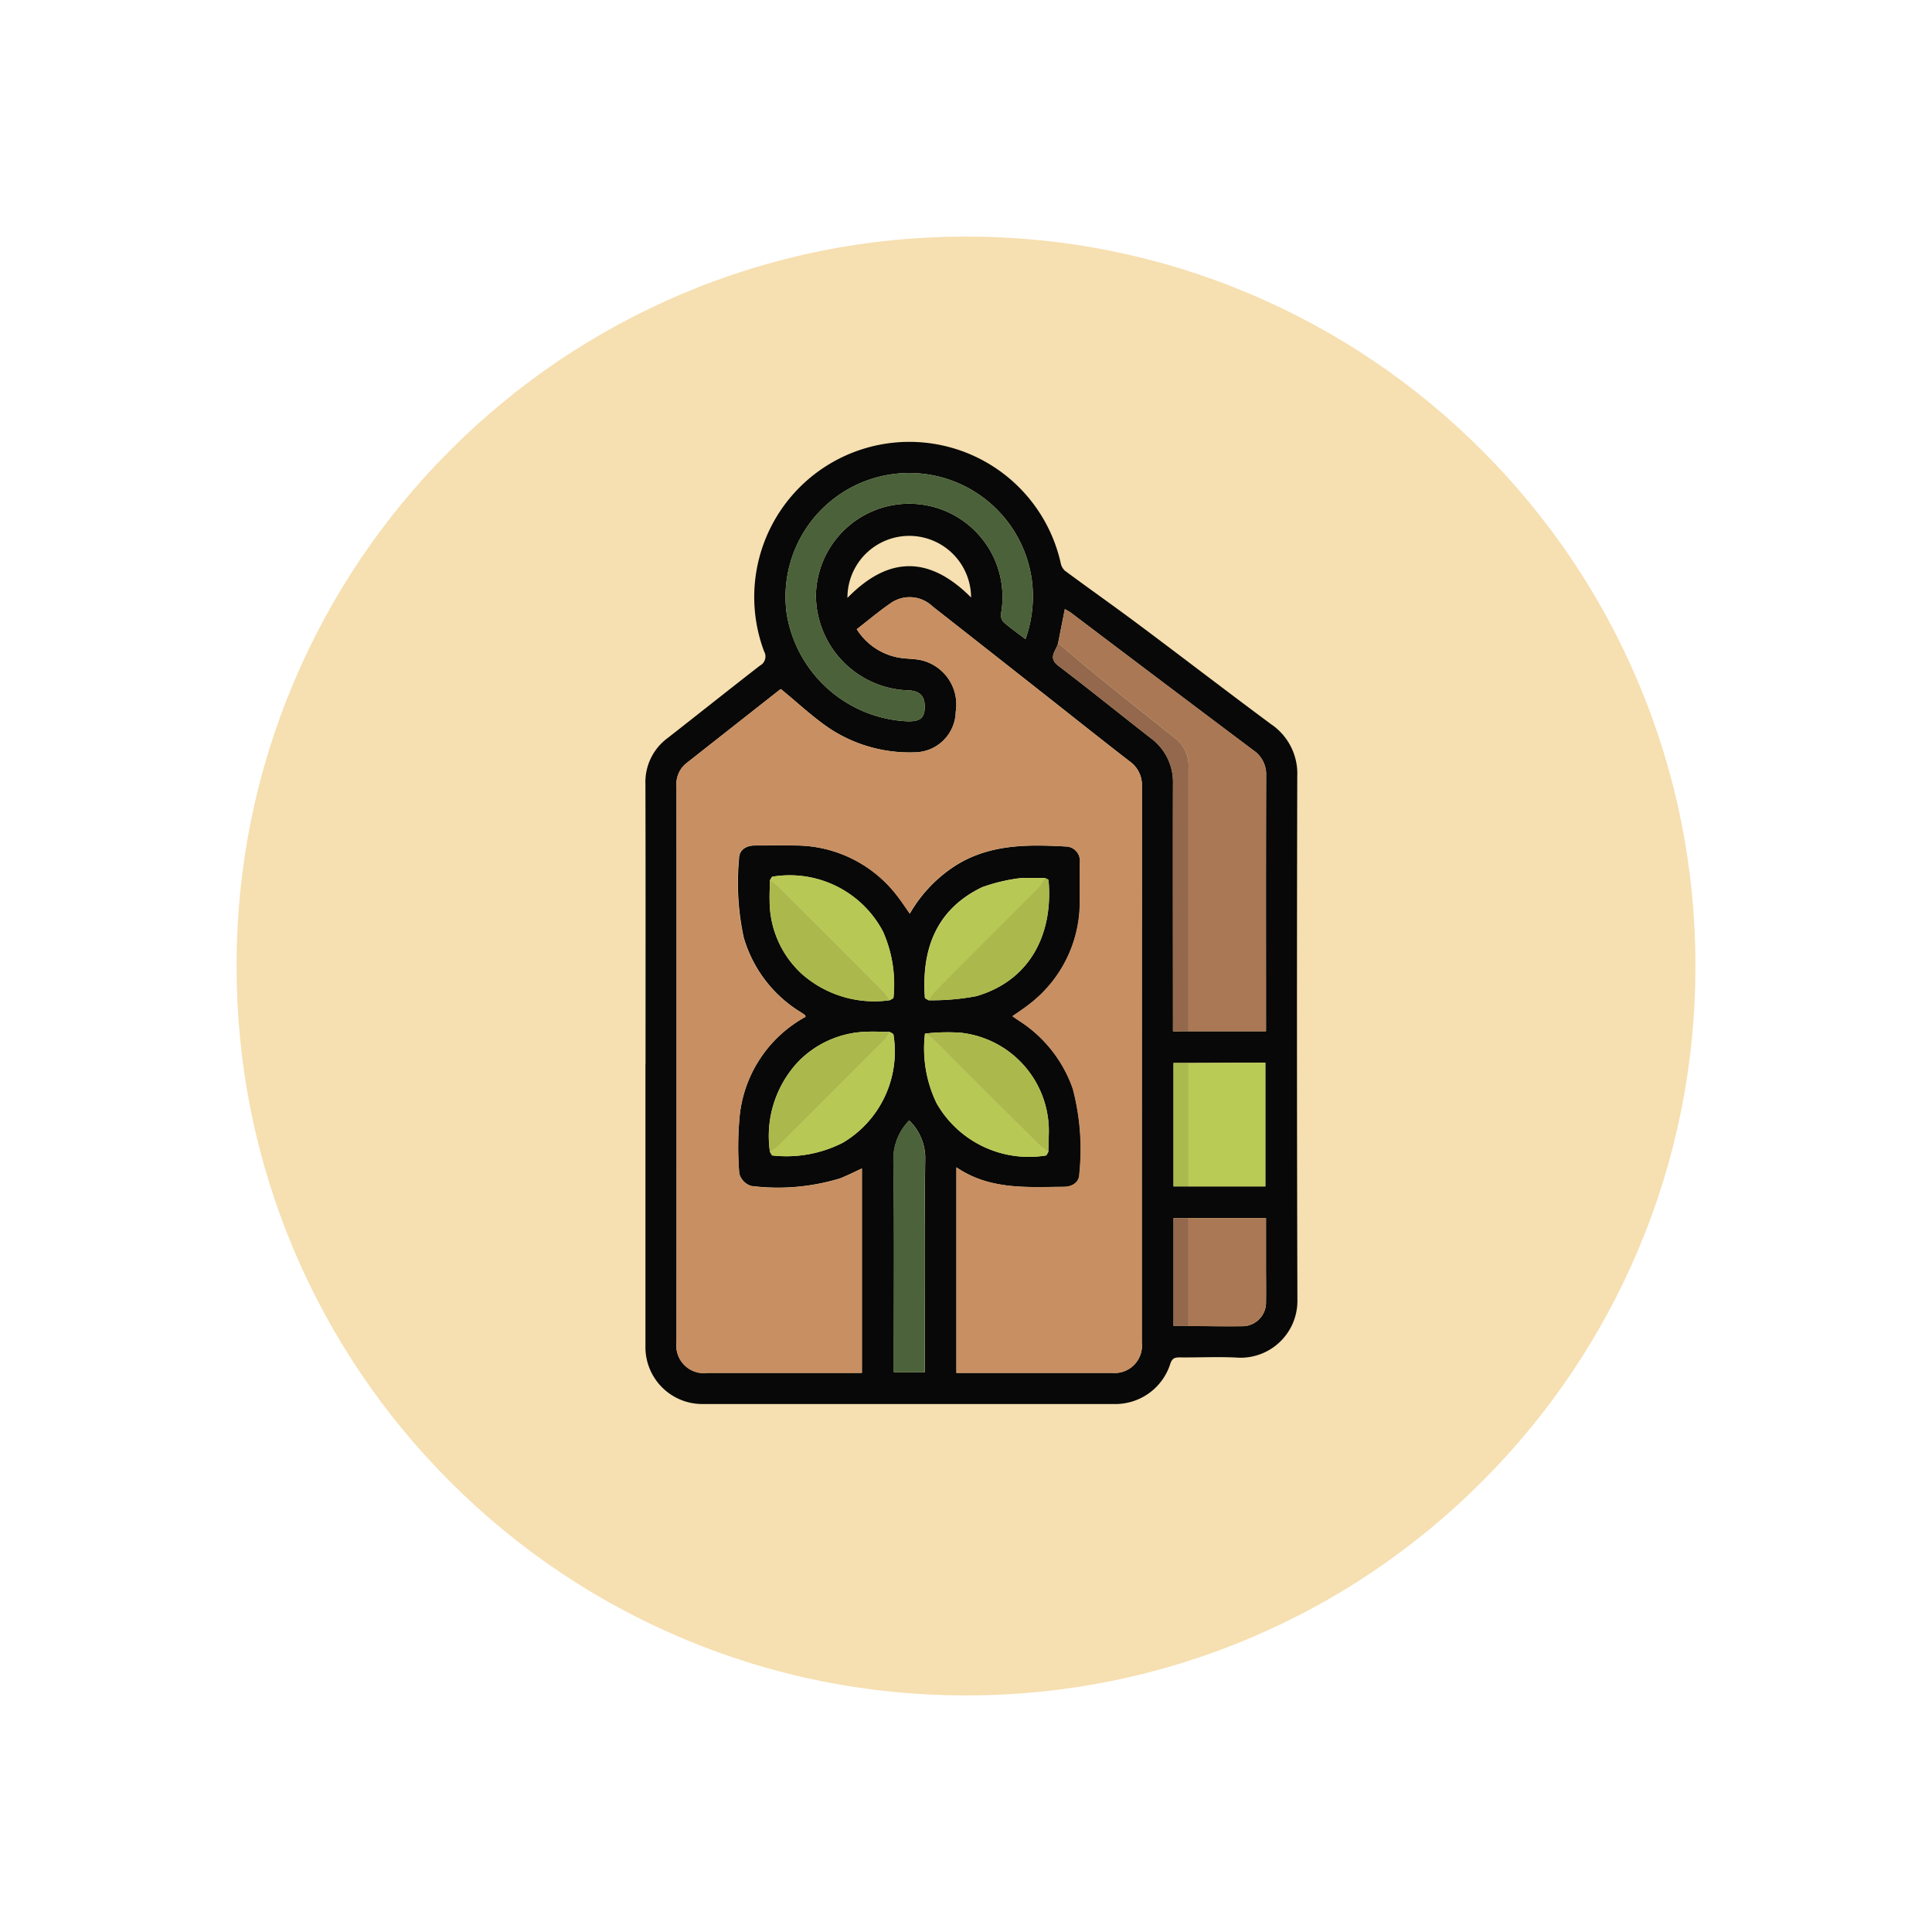 <svg xmlns="http://www.w3.org/2000/svg" xmlns:xlink="http://www.w3.org/1999/xlink" width="98" height="98" viewBox="0 0 98 98">
  <defs>
    <filter id="Path_874925" x="0" y="0" width="98" height="98" filterUnits="userSpaceOnUse">
      <feOffset dy="3" input="SourceAlpha"/>
      <feGaussianBlur stdDeviation="3" result="blur"/>
      <feFlood flood-opacity="0.161"/>
      <feComposite operator="in" in2="blur"/>
      <feComposite in="SourceGraphic"/>
    </filter>
    <clipPath id="clip-path">
      <rect id="Rectangle_410571" data-name="Rectangle 410571" width="51" height="51" transform="translate(0 -0.199)" fill="none"/>
    </clipPath>
  </defs>
  <g id="Group_1187515" data-name="Group 1187515" transform="translate(-1013.051 -1586)">
    <g id="Group_1187468" data-name="Group 1187468" transform="translate(737.051 -4505.407)">
      <g id="Group_1181903" data-name="Group 1181903">
        <g id="Group_1181438" data-name="Group 1181438">
          <g id="Group_1111314" data-name="Group 1111314" transform="translate(-734.73 3020.407)">
            <g transform="matrix(1, 0, 0, 1, 1010.73, 3071)" filter="url(#Path_874925)">
              <g id="Path_874925-2" data-name="Path 874925" transform="translate(9 6)" fill="#f6dfb0">
                <path d="M 40 78.5 C 34.802 78.5 29.76 77.483 25.015 75.476 C 20.43 73.536 16.313 70.76 12.776 67.224 C 9.24 63.688 6.464 59.57 4.525 54.986 C 2.518 50.24 1.5 45.199 1.5 40 C 1.5 34.802 2.518 29.76 4.525 25.015 C 6.464 20.43 9.24 16.313 12.776 12.776 C 16.313 9.24 20.43 6.464 25.015 4.525 C 29.76 2.518 34.802 1.5 40 1.5 C 45.198 1.5 50.24 2.518 54.985 4.525 C 59.57 6.464 63.687 9.24 67.224 12.776 C 70.76 16.313 73.536 20.43 75.475 25.015 C 77.482 29.76 78.5 34.802 78.5 40 C 78.5 45.199 77.482 50.24 75.475 54.986 C 73.536 59.57 70.76 63.688 67.224 67.224 C 63.687 70.76 59.57 73.536 54.985 75.476 C 50.24 77.483 45.198 78.5 40 78.5 Z" stroke="none"/>
                <path d="M 40 3 C 35.004 3 30.158 3.978 25.599 5.906 C 21.193 7.77 17.236 10.438 13.837 13.837 C 10.438 17.236 7.77 21.193 5.906 25.599 C 3.978 30.158 3 35.004 3 40 C 3 44.997 3.978 49.842 5.906 54.402 C 7.77 58.807 10.438 62.764 13.837 66.163 C 17.236 69.562 21.193 72.231 25.599 74.094 C 30.158 76.023 35.004 77 40 77 C 44.996 77 49.842 76.023 54.401 74.094 C 58.807 72.231 62.764 69.562 66.163 66.163 C 69.562 62.764 72.23 58.807 74.094 54.402 C 76.022 49.842 77 44.997 77 40 C 77 35.004 76.022 30.158 74.094 25.599 C 72.23 21.193 69.562 17.236 66.163 13.837 C 62.764 10.438 58.807 7.77 54.401 5.906 C 49.842 3.978 44.996 3 40 3 M 40 0 C 62.091 0 80 17.909 80 40 L 80 40 C 80 62.092 62.091 80 40 80 C 17.909 80 0 62.092 0 40 L 0 40 C 0 17.909 17.909 0 40 0 Z" stroke="none" fill="#fff"/>
              </g>
            </g>
          </g>
        </g>
      </g>
    </g>
    <g id="Group_1187503" data-name="Group 1187503" transform="translate(1037.051 1607.586)">
      <g id="Group_1187502" data-name="Group 1187502" transform="translate(0 -0.387)" clip-path="url(#clip-path)">
        <path id="Path_1334413" data-name="Path 1334413" d="M66.527,38.106c0-4.737.007-9.474-.006-14.211a2.773,2.773,0,0,1,1.136-2.325c1.561-1.22,3.11-2.454,4.675-3.669a.521.521,0,0,0,.209-.718,7.868,7.868,0,1,1,15.041-4.5.723.723,0,0,0,.215.405c1.248.924,2.518,1.817,3.761,2.746,2.242,1.675,4.46,3.382,6.708,5.048a3.022,3.022,0,0,1,1.319,2.629q-.033,13.276.007,26.553a2.884,2.884,0,0,1-2.961,2.945c-1-.06-2-.005-3-.015-.253,0-.389.032-.487.326a2.923,2.923,0,0,1-2.867,2.038q-10.4,0-20.8,0a2.885,2.885,0,0,1-2.955-2.94q0-7.154,0-14.309m14.358-3.23a12.054,12.054,0,0,0,2.42-.207c2.718-.787,3.914-3.137,3.668-5.884,0-.043-.125-.076-.191-.114l-1.1,0-.195.013a8.973,8.973,0,0,0-1.881.453c-2.5,1.2-3.062,3.388-2.909,5.6,0,.049.121.09.185.135m-.178,1.692a6.387,6.387,0,0,0,.588,3.531,5.384,5.384,0,0,0,5.535,2.655c.054-.009.091-.122.135-.186.006-.262.018-.523.018-.785a5.016,5.016,0,0,0-4.473-5.259,10.03,10.03,0,0,0-1.8.044m-7.866,6c.045.064.087.183.135.185a6.312,6.312,0,0,0,3.563-.648,5.373,5.373,0,0,0,2.569-5.483c-.009-.054-.122-.091-.186-.136-.375-.005-.75-.027-1.125-.013a5.029,5.029,0,0,0-3.536,1.537,5.511,5.511,0,0,0-1.42,4.558m0-13.774c-.006.342-.024.685-.016,1.027a5.037,5.037,0,0,0,1.648,3.734,5.552,5.552,0,0,0,4.449,1.321c.064-.045.183-.088.185-.135a6.6,6.6,0,0,0-.532-3.348,5.35,5.35,0,0,0-5.6-2.784c-.055.01-.091.122-.136.186M94.068,45.928H93.31V51.4h.757c.9.005,1.8.024,2.7.011A1.2,1.2,0,0,0,98,50.158c.011-.573,0-1.147,0-1.72v-2.51Zm0-7.869h-.759v6.262h4.66V38.043H97.7l-3.632.016m0-1.607H98v-.492c0-4.159-.006-8.317.007-12.476a1.466,1.466,0,0,0-.647-1.285q-4.633-3.475-9.248-6.974a3.333,3.333,0,0,0-.316-.188l-.342,1.728c-.089.381-.545.722.015,1.148,1.577,1.2,3.117,2.448,4.681,3.665a2.769,2.769,0,0,1,1.133,2.33c-.011,3.984,0,7.967,0,11.951v.594Zm-19.419-.736c-.02-.057-.021-.078-.031-.085-.066-.047-.133-.094-.2-.137a6.588,6.588,0,0,1-2.912-3.81,13.163,13.163,0,0,1-.234-4c0-.418.345-.652.782-.655.688,0,1.377-.012,2.065,0a6.5,6.5,0,0,1,5.211,2.6c.209.265.393.551.605.853a7.11,7.11,0,0,1,2.057-2.26c1.8-1.273,3.842-1.256,5.9-1.14a.729.729,0,0,1,.669.831c0,.639,0,1.279,0,1.918a6.522,6.522,0,0,1-2.629,5.3c-.24.188-.5.353-.79.557.127.088.215.151.306.21a6.723,6.723,0,0,1,2.758,3.47,12.005,12.005,0,0,1,.331,4.33c0,.414-.356.642-.794.644-1.862.011-3.748.166-5.442-.988V53.781c2.654,0,5.275,0,7.9,0A1.387,1.387,0,0,0,91.7,52.244q0-14.113.006-28.225a1.467,1.467,0,0,0-.619-1.258c-1.336-1.031-2.654-2.083-3.98-3.127Q84.1,17.264,81.086,14.9a1.676,1.676,0,0,0-2.132-.157c-.588.405-1.136.869-1.712,1.315a3.177,3.177,0,0,0,2.075,1.43c.383.077.785.058,1.167.136a2.306,2.306,0,0,1,1.779,2.618A2.1,2.1,0,0,1,80.194,22.3a7.379,7.379,0,0,1-4.286-1.181c-.874-.581-1.646-1.317-2.512-2.024.034-.021-.038.015-.1.063q-2.356,1.852-4.711,3.707a1.358,1.358,0,0,0-.487,1.172q.008,14.088,0,28.176a1.4,1.4,0,0,0,1.583,1.563q3.687,0,7.375,0h.447V43.409c-.391.18-.741.357-1.1.5a10.811,10.811,0,0,1-4.513.387.9.9,0,0,1-.609-.635,16.786,16.786,0,0,1,.028-2.993,6.491,6.491,0,0,1,3.339-4.954M85.8,16.561a6.464,6.464,0,0,0,.32-3.014,6.276,6.276,0,0,0-12.433,1.725,6.507,6.507,0,0,0,6.16,5.458c.608.006.829-.175.843-.693.017-.586-.253-.869-.857-.879a4.844,4.844,0,0,1-4.664-4.845,4.733,4.733,0,1,1,9.388.96.542.542,0,0,0,.131.424c.327.29.689.541,1.111.864M79.9,40.975a2.8,2.8,0,0,0-.8,2.039c.049,3.39.021,6.781.021,10.172v.561h1.573v-.613c0-3.374-.029-6.749.021-10.123a2.681,2.681,0,0,0-.812-2.036M76.768,14.469c2.114-2.167,4.182-2.118,6.272-.022a3.136,3.136,0,1,0-6.272.022" transform="translate(-57.782 -5.339)" fill="#070807"/>
        <path id="Path_1334414" data-name="Path 1334414" d="M85.068,87.751a6.491,6.491,0,0,0-3.339,4.954A16.786,16.786,0,0,0,81.7,95.7a.9.9,0,0,0,.609.636,10.811,10.811,0,0,0,4.513-.387c.361-.148.711-.324,1.1-.5v10.372h-.447q-3.687,0-7.375,0a1.4,1.4,0,0,1-1.583-1.563q0-14.088,0-28.176A1.359,1.359,0,0,1,79,74.9q2.357-1.852,4.711-3.707c.062-.049.134-.085.1-.063.866.706,1.638,1.442,2.512,2.024a7.38,7.38,0,0,0,4.287,1.181,2.1,2.1,0,0,0,2.069-2.066A2.306,2.306,0,0,0,90.9,69.653c-.382-.079-.784-.06-1.167-.136a3.176,3.176,0,0,1-2.075-1.43c.576-.446,1.123-.91,1.711-1.315a1.677,1.677,0,0,1,2.132.157q3.016,2.365,6.025,4.739c1.326,1.044,2.644,2.1,3.98,3.127a1.467,1.467,0,0,1,.619,1.258q-.011,14.113-.006,28.225a1.387,1.387,0,0,1-1.512,1.536c-2.62,0-5.241,0-7.9,0V95.384c1.693,1.153,3.579,1,5.442.988.438,0,.789-.23.794-.644a12,12,0,0,0-.331-4.33,6.723,6.723,0,0,0-2.758-3.47c-.091-.058-.178-.122-.306-.21.291-.2.55-.369.79-.557a6.522,6.522,0,0,0,2.629-5.3c.007-.639,0-1.278,0-1.918a.729.729,0,0,0-.669-.831c-2.057-.116-4.1-.133-5.9,1.14a7.11,7.11,0,0,0-2.057,2.26c-.213-.3-.4-.587-.605-.853a6.5,6.5,0,0,0-5.211-2.6c-.688-.013-1.377-.006-2.065,0-.438,0-.779.237-.782.655a13.163,13.163,0,0,0,.234,4,6.587,6.587,0,0,0,2.912,3.81c.069.043.136.089.2.137.01.007.011.028.031.085" transform="translate(-68.202 -57.372)" fill="#c88f63"/>
        <path id="Path_1334415" data-name="Path 1334415" d="M225.867,72.844l.342-1.728a3.36,3.36,0,0,1,.316.188q4.623,3.488,9.248,6.974a1.466,1.466,0,0,1,.647,1.285c-.014,4.159-.007,8.317-.007,12.476v.492h-3.931q0-6.655,0-13.31a1.786,1.786,0,0,0-.631-1.52q-2.1-1.673-4.193-3.356c-.605-.489-1.193-1-1.789-1.5" transform="translate(-196.196 -61.418)" fill="#aa7855"/>
        <path id="Path_1334416" data-name="Path 1334416" d="M132.752,27.164c-.422-.323-.784-.574-1.111-.864a.543.543,0,0,1-.131-.424,4.733,4.733,0,1,0-9.388-.96,4.844,4.844,0,0,0,4.664,4.845c.6.01.873.293.857.879-.015.519-.235.7-.843.693a6.507,6.507,0,0,1-6.16-5.458,6.276,6.276,0,0,1,12.433-1.725,6.464,6.464,0,0,1-.32,3.014" transform="translate(-104.735 -15.942)" fill="#4a613a"/>
        <path id="Path_1334417" data-name="Path 1334417" d="M276.2,246.26l3.632-.016h.269v6.279h-3.9V246.26" transform="translate(-239.919 -213.539)" fill="#b9ca55"/>
        <path id="Path_1334418" data-name="Path 1334418" d="M276.215,306.268h3.931v2.51c0,.573.008,1.147,0,1.72a1.2,1.2,0,0,1-1.227,1.257c-.9.013-1.8-.006-2.7-.011v-5.476" transform="translate(-239.93 -265.679)" fill="#aa7855"/>
        <path id="Path_1334419" data-name="Path 1334419" d="M163.039,268.562a2.681,2.681,0,0,1,.812,2.036c-.05,3.374-.021,6.748-.021,10.123v.613h-1.573v-.561c0-3.391.029-6.782-.021-10.172a2.8,2.8,0,0,1,.8-2.039" transform="translate(-140.925 -232.926)" fill="#4b623a"/>
        <path id="Path_1334420" data-name="Path 1334420" d="M224.152,84.273c.6.5,1.183,1.012,1.789,1.5q2.089,1.687,4.193,3.356a1.786,1.786,0,0,1,.631,1.52q0,6.655,0,13.31h-.79v-.594c0-3.984-.007-7.967,0-11.951a2.769,2.769,0,0,0-1.133-2.33c-1.564-1.217-3.1-2.466-4.681-3.665-.56-.425-.1-.766-.015-1.148" transform="translate(-194.48 -72.846)" fill="#93684c"/>
        <path id="Path_1334421" data-name="Path 1334421" d="M114.622,174.119c.045-.064.082-.176.136-.186a5.35,5.35,0,0,1,5.6,2.784,6.6,6.6,0,0,1,.532,3.348c0,.047-.12.09-.185.135a2.589,2.589,0,0,0-.27-.393q-2.7-2.715-5.418-5.419a2.585,2.585,0,0,0-.393-.27" transform="translate(-99.565 -150.663)" fill="#b8c854"/>
        <path id="Path_1334422" data-name="Path 1334422" d="M120.7,234.4c.064.045.176.081.186.136a5.373,5.373,0,0,1-2.569,5.483,6.312,6.312,0,0,1-3.563.648c-.047,0-.09-.121-.135-.185a2.577,2.577,0,0,0,.393-.27q2.715-2.7,5.418-5.419a2.594,2.594,0,0,0,.27-.393" transform="translate(-99.565 -203.253)" fill="#b8c854"/>
        <path id="Path_1334423" data-name="Path 1334423" d="M180.6,241.022c-.045.064-.081.177-.135.186a5.384,5.384,0,0,1-5.535-2.655,6.389,6.389,0,0,1-.588-3.531,3.584,3.584,0,0,1,.461.335q2.672,2.66,5.337,5.326a3.719,3.719,0,0,0,.46.339" transform="translate(-151.419 -203.792)" fill="#b8c854"/>
        <path id="Path_1334424" data-name="Path 1334424" d="M179.279,174.91l1.1,0a2.578,2.578,0,0,1-.3.473q-2.623,2.641-5.257,5.271a3.7,3.7,0,0,0-.338.461c-.064-.045-.182-.086-.185-.135-.153-2.211.407-4.395,2.909-5.6a8.973,8.973,0,0,1,1.88-.453l.195-.013" transform="translate(-151.378 -151.573)" fill="#b8c854"/>
        <path id="Path_1334425" data-name="Path 1334425" d="M175.859,181.111a3.721,3.721,0,0,1,.338-.461q2.625-2.638,5.257-5.271a2.581,2.581,0,0,0,.3-.473c.066.038.187.071.191.114.246,2.747-.95,5.1-3.668,5.884a12.054,12.054,0,0,1-2.42.206" transform="translate(-152.757 -151.573)" fill="#aab84c"/>
        <path id="Path_1334426" data-name="Path 1334426" d="M180.762,240.51a3.72,3.72,0,0,1-.46-.339q-2.672-2.66-5.337-5.326a3.582,3.582,0,0,0-.461-.335,10.044,10.044,0,0,1,1.8-.044,5.016,5.016,0,0,1,4.473,5.259c0,.262-.012.523-.018.785" transform="translate(-151.579 -203.28)" fill="#abb94c"/>
        <path id="Path_1334427" data-name="Path 1334427" d="M114.5,175.842a2.586,2.586,0,0,1,.393.27q2.715,2.7,5.418,5.419a2.589,2.589,0,0,1,.27.393,5.552,5.552,0,0,1-4.449-1.321,5.037,5.037,0,0,1-1.648-3.734c-.008-.342.01-.685.016-1.027" transform="translate(-99.445 -152.386)" fill="#abb94c"/>
        <path id="Path_1334428" data-name="Path 1334428" d="M120.512,234.284a2.594,2.594,0,0,1-.27.393q-2.7,2.715-5.418,5.419a2.576,2.576,0,0,1-.393.27,5.511,5.511,0,0,1,1.42-4.558,5.029,5.029,0,0,1,3.536-1.537c.374-.014.75.008,1.125.013" transform="translate(-99.374 -203.136)" fill="#abb94c"/>
        <path id="Path_1334430" data-name="Path 1334430" d="M271.187,246.367v6.262h-.759v-6.262Z" transform="translate(-234.903 -213.647)" fill="#abba4d"/>
        <path id="Path_1334431" data-name="Path 1334431" d="M271.207,306.268v5.476h-.757v-5.476Z" transform="translate(-234.922 -265.679)" fill="#93684c"/>
        <path id="Path_1334432" data-name="Path 1334432" d="M211.1,174.938l-.195.013.195-.013" transform="translate(-183.202 -151.601)" fill="#aab84c"/>
      </g>
    </g>
  </g>
</svg>
